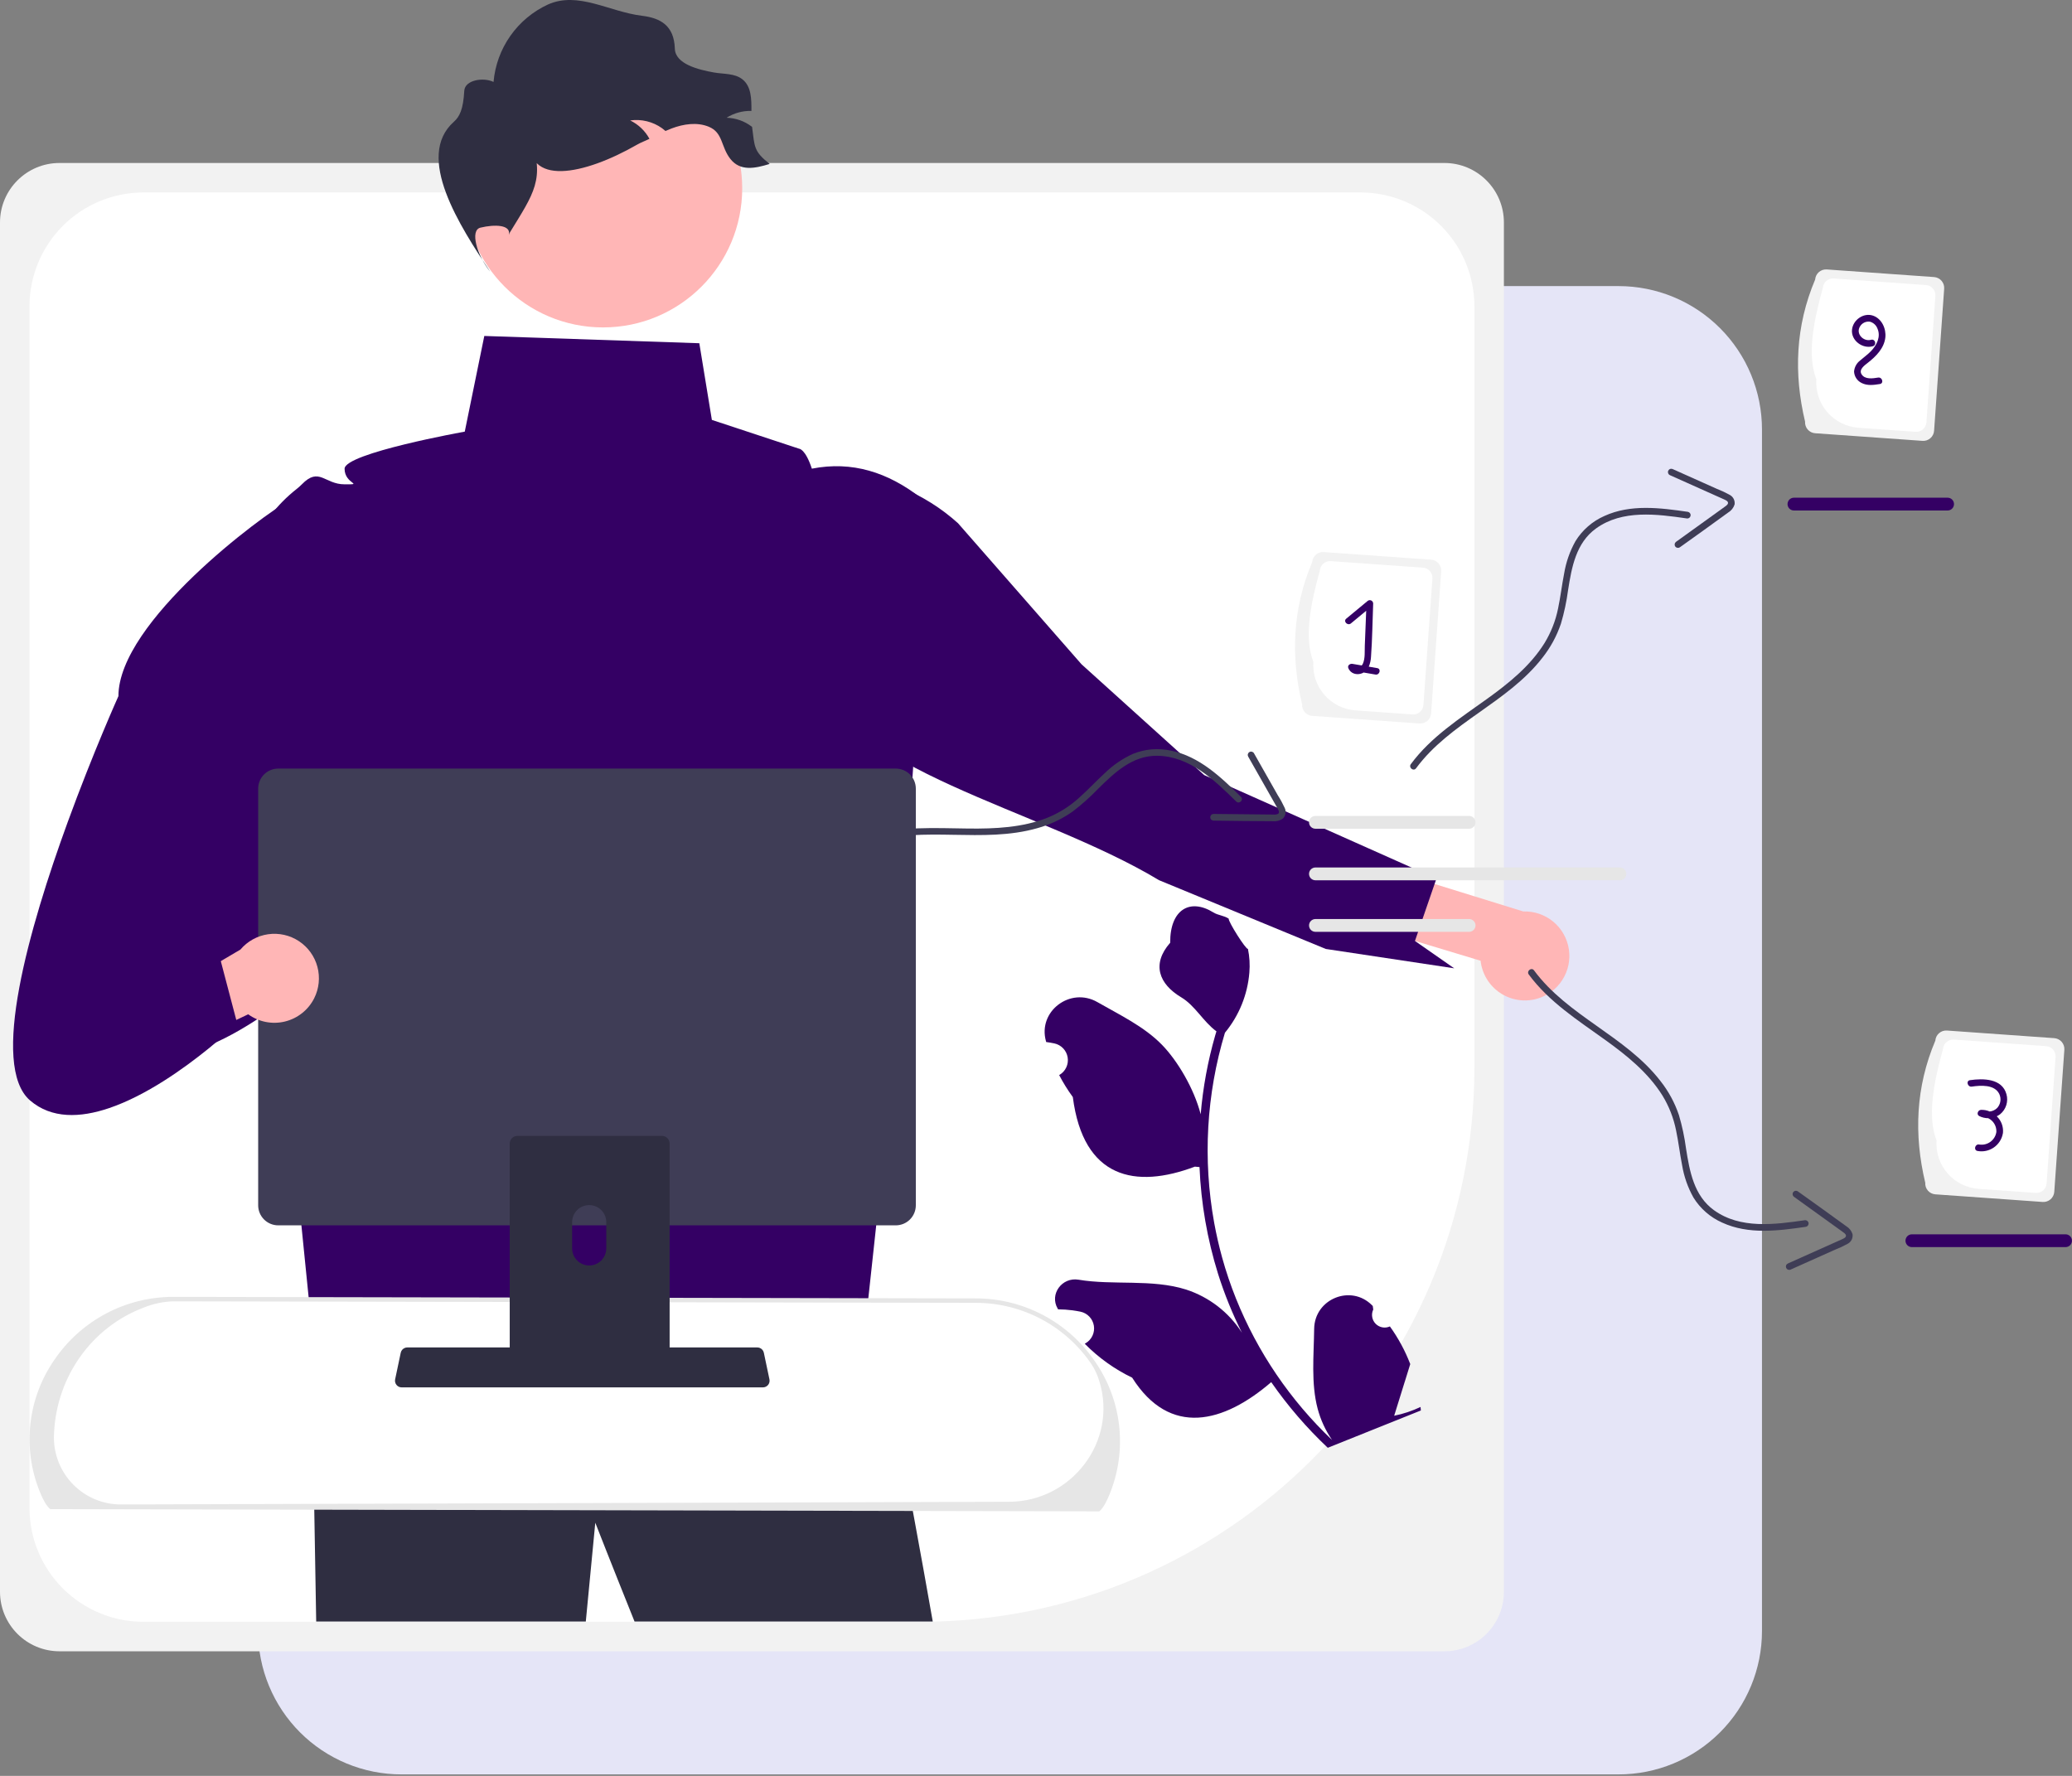 <svg width="931" height="798" viewBox="0 0 931 798" fill="none" xmlns="http://www.w3.org/2000/svg">
<rect x="0" y="0" width="931" height="798" fill="#808080" stroke="none"/>
<g id="Ab2 1" clip-path="url(#clip0_1_2)">
<g id="g1">
<path id="Vector" d="M727.269 128.56H664.013V667.854C664.013 676.315 662.347 684.694 659.109 692.511C655.871 700.328 651.125 707.431 645.141 713.414C639.158 719.398 632.055 724.144 624.238 727.382C616.421 730.62 608.042 732.286 599.581 732.286H115.962V732.903C115.962 741.364 117.629 749.743 120.867 757.56C124.105 765.377 128.851 772.48 134.834 778.463C140.817 784.446 147.92 789.192 155.737 792.43C163.555 795.668 171.933 797.335 180.394 797.335H727.269C735.731 797.335 744.109 795.668 751.927 792.43C759.744 789.192 766.847 784.446 772.83 778.463C778.813 772.48 783.559 765.377 786.797 757.56C790.035 749.743 791.702 741.364 791.702 732.903V192.992C791.702 184.531 790.035 176.152 786.797 168.335C783.559 160.518 778.813 153.415 772.83 147.432C766.847 141.449 759.744 136.703 751.927 133.465C744.109 130.226 735.731 128.56 727.269 128.56Z" fill="#E5E5F7"/>
</g>
<g id="g3">
<path id="Vector_2" d="M648.995 73.237H26.744C11.974 73.237 0 85.211 0 99.982V715.268C0 730.039 11.974 742.013 26.744 742.013H648.995C663.766 742.013 675.74 730.039 675.74 715.268V99.982C675.74 85.211 663.766 73.237 648.995 73.237Z" fill="#F2F2F2"/>
</g>
<path id="Vector_3" d="M64.433 86.488C50.858 86.488 37.84 91.88 28.242 101.479C18.643 111.077 13.251 124.095 13.251 137.669V677.581C13.251 691.155 18.643 704.173 28.242 713.772C37.84 723.37 50.858 728.762 64.433 728.762H413.461C550.995 728.762 662.488 617.269 662.488 479.735V137.669C662.488 124.095 657.096 111.077 647.498 101.479C637.899 91.88 624.881 86.488 611.307 86.488H64.433Z" fill="white"/>
<path id="Vector_4" d="M690.527 448.824C687.732 449.598 684.801 449.757 681.939 449.287C679.076 448.818 676.35 447.732 673.948 446.106C671.546 444.479 669.526 442.35 668.028 439.866C666.53 437.382 665.59 434.602 665.272 431.719L569.707 402.859L571.191 374.463L684.444 409.57C689.337 409.396 694.124 411.023 697.898 414.142C701.672 417.261 704.171 421.657 704.921 426.495C705.671 431.334 704.62 436.279 701.967 440.394C699.314 444.51 695.244 447.509 690.527 448.824Z" fill="#FFB6B6"/>
<path id="Vector_5" d="M368.78 302.347C359.103 294.272 373.272 254.248 369.452 242.647C369.223 241.945 369.006 241.241 368.8 240.534C368.368 239.037 368.465 237.437 369.074 236.003L404.992 219.108C414.351 222.932 422.975 228.353 430.477 235.13L485.965 298.503L541.088 348.289L565.276 359.072L645.427 394.821L644.597 397.217L644.59 397.224L635.779 422.811L635.779 422.825L653.404 435.111L595.704 426.419L557.545 410.678L520.8 395.525C466.548 362.875 377.288 345.951 368.78 302.347Z" fill="#340064"/>
<path id="Vector_6" d="M624.51 596.037C623.451 596.519 622.27 596.663 621.126 596.451C619.982 596.239 618.93 595.681 618.114 594.851C617.298 594.022 616.757 592.962 616.564 591.814C616.371 590.667 616.535 589.488 617.034 588.437C616.955 587.856 616.899 587.438 616.82 586.857C616.726 586.761 616.632 586.666 616.538 586.57C607.055 576.95 590.652 583.617 590.485 597.124C590.336 609.113 589.029 621.586 592.047 632.99C593.383 638.03 595.583 642.8 598.549 647.087C579.763 629.24 565.034 607.561 555.362 583.522C552.941 577.487 550.859 571.322 549.126 565.055C547.71 559.915 546.523 554.724 545.565 549.482C540.397 521.028 542.052 491.754 550.394 464.064C556.728 456.391 560.558 446.962 561.368 437.046C561.671 433.477 561.456 429.883 560.729 426.376C559.862 426.862 551.747 413.95 552.094 412.819C550.045 411.396 547.378 411.349 545.23 410.02C534.547 403.409 525.666 408.869 525.799 423.618C517.314 433.249 520.779 442.193 530.736 448.139C537.071 451.922 540.596 459.064 546.576 463.436C546.393 464.066 546.19 464.687 546.007 465.317C542.687 476.873 540.507 488.726 539.498 500.707C536.481 489.076 529.049 476.587 522.041 469.424C514.06 461.261 503.151 456.065 493.062 450.287C480.943 443.346 466.224 454.394 469.97 467.847C470.007 467.977 470.043 468.107 470.08 468.237C471.3 468.4 472.512 468.605 473.718 468.854C475.235 469.174 476.621 469.945 477.692 471.065C478.764 472.186 479.473 473.605 479.724 475.135C479.976 476.665 479.76 478.236 479.104 479.641C478.448 481.046 477.383 482.221 476.048 483.01L475.911 483.091C477.703 486.535 479.753 489.837 482.045 492.969C486.769 529.641 510.17 534.31 536.875 524.238C537.58 524.304 538.27 524.375 538.968 524.426C539.651 540.694 542.446 556.805 547.284 572.353C550.166 581.514 553.785 590.427 558.104 599.005L557.933 598.708C552.055 589.6 543.215 582.8 532.904 579.455C517.646 574.626 500.036 577.653 484.614 575.036C477.191 573.777 471.441 581.553 475.251 588.048C475.312 588.151 475.373 588.255 475.435 588.358C477.582 588.371 479.727 588.516 481.856 588.795C483.076 588.958 484.288 589.163 485.494 589.411C487.011 589.731 488.397 590.502 489.468 591.623C490.54 592.744 491.248 594.163 491.5 595.693C491.752 597.223 491.536 598.794 490.88 600.199C490.224 601.604 489.159 602.778 487.824 603.568L487.687 603.649C487.588 603.706 487.504 603.757 487.405 603.814C493.578 610.081 500.784 615.24 508.706 619.063C525.704 645.917 549.882 639.421 571.18 621.082L571.195 621.076C578.619 631.759 587.134 641.642 596.602 650.565L638.429 633.802C638.393 633.277 638.335 632.743 638.284 632.224C634.51 634.019 630.53 635.346 626.434 636.173C628.011 631.122 629.576 626.04 631.154 620.988C631.194 620.89 631.229 620.788 631.258 620.685C632.051 618.106 632.865 615.535 633.659 612.955L633.658 612.953C631.348 606.945 628.274 601.26 624.512 596.037L624.51 596.037Z" fill="#340064"/>
<path id="Vector_7" d="M394.611 632.846L394.131 632.246C392.751 623.366 394.611 632.846 394.611 632.846Z" fill="#2F2E41"/>
<path id="Vector_8" d="M419.111 728.636H285.113C274.702 702.756 267.476 684.246 267.476 684.246C267.476 684.246 265.721 702.376 263.217 728.636H142.074C140.94 657.276 139.353 584.006 138.831 560.736L371.356 565.916L394.484 595.246C394.563 595.736 394.642 596.276 394.74 596.886C395.677 602.846 408.266 666.816 419.111 728.636Z" fill="#2F2E41"/>
<path id="Vector_9" d="M417.079 226.742L417.057 226.701C416.318 225.329 415.129 224.253 413.69 223.656C398.978 212.241 382.869 207.037 364.791 210.596C361.831 201.636 359.071 201.636 359.071 201.636L319.861 188.686L314.221 154.236L217.611 150.966L208.831 193.956C208.831 193.956 154.831 203.636 154.831 210.636C154.831 217.636 163.831 217.636 154.831 217.636C145.831 217.636 143.421 209.636 135.631 217.636C134.963 218.308 134.259 218.943 133.521 219.536C133.431 219.616 133.331 219.686 133.241 219.766C124.437 226.691 117.518 235.721 113.123 246.023C108.728 256.325 106.997 267.569 108.091 278.716L124.701 443.946L142.431 620.256L385.071 630.356L401.321 480.326L417.85 230.703C417.998 229.335 417.729 227.955 417.079 226.742Z" fill="#340064"/>
<g id="g2">
<path id="Vector_10" d="M18.768 669.832C20.154 673.317 21.552 675.87 22.962 677.133L493.542 678.133C494.953 676.87 496.351 674.317 497.736 670.832C514.195 629.425 483.146 584.525 438.588 584.44L77.941 583.755C33.443 583.671 2.332 628.481 18.768 669.832Z" fill="white"/>
</g>
<path id="Vector_11" d="M493.924 679.134L493.541 679.133L22.579 678.132L22.295 677.878C20.829 676.564 19.371 674.054 17.839 670.201C13.944 660.568 12.507 650.117 13.658 639.79C14.81 629.463 18.513 619.585 24.435 611.047C30.348 602.332 38.304 595.196 47.61 590.265C56.915 585.333 67.287 582.755 77.818 582.756H77.942L438.59 583.44C449.16 583.461 459.564 586.068 468.894 591.035C478.223 596.002 486.196 603.177 492.114 611.935C498.028 620.498 501.722 630.397 502.866 640.741C504.009 651.086 502.566 661.552 498.666 671.201C497.133 675.054 495.676 677.564 494.209 678.878L493.924 679.134ZM54.403 676.04L453.416 674.83C481.581 674.745 502.3 647.557 493.954 620.657C493.165 617.966 491.988 615.405 490.458 613.056C484.722 604.569 476.996 597.615 467.954 592.801C458.913 587.987 448.83 585.46 438.586 585.44L77.938 584.756H77.818C73.239 584.909 68.723 585.874 64.481 587.607C41.186 596.422 25.608 618.581 24.313 643.454C24.296 643.771 24.28 644.088 24.263 644.405C24.06 648.351 24.636 652.298 25.958 656.021C27.28 659.744 29.322 663.171 31.969 666.105C34.615 669.038 37.813 671.422 41.38 673.12C44.948 674.818 48.815 675.797 52.761 676C53.308 676.028 53.855 676.042 54.403 676.04Z" fill="#E6E6E6"/>
<path id="Vector_12" d="M585.061 316.46C579.908 294.814 580.767 273.494 589.592 252.606C589.685 251.314 590.287 250.111 591.266 249.262C592.245 248.413 593.52 247.987 594.813 248.077L643.036 251.499C644.329 251.592 645.531 252.194 646.38 253.173C647.229 254.152 647.656 255.427 647.565 256.72L643.034 320.573C642.941 321.866 642.339 323.068 641.361 323.917C640.382 324.766 639.106 325.192 637.814 325.102L589.59 321.68C588.298 321.587 587.095 320.985 586.246 320.007C585.397 319.028 584.971 317.752 585.061 316.46Z" fill="#F2F2F2"/>
<g id="g4">
<path id="Vector_13" d="M590.129 297.436C586.004 286.769 588.642 272.099 593.042 256.385C593.129 255.174 593.693 254.048 594.609 253.253C595.526 252.458 596.721 252.059 597.931 252.143L639.375 255.084C640.586 255.171 641.712 255.735 642.507 256.652C643.302 257.568 643.701 258.763 643.617 259.973L639.585 316.795C639.498 318.005 638.934 319.131 638.017 319.926C637.101 320.721 635.906 321.12 634.695 321.036L609.022 319.214C603.631 318.825 598.614 316.314 595.072 312.231C591.53 308.149 589.753 302.828 590.129 297.436Z" fill="white"/>
</g>
<path id="Vector_14" d="M618.822 300.22C617.556 300.002 616.29 299.785 615.024 299.567C615.607 298.191 615.944 296.722 616.019 295.229C616.618 287.237 616.678 279.17 616.998 271.162C616.989 270.869 616.897 270.584 616.73 270.343C616.564 270.102 616.332 269.914 616.061 269.802C615.79 269.69 615.493 269.658 615.205 269.711C614.917 269.764 614.65 269.9 614.437 270.101C611.258 272.734 608.079 275.367 604.899 278.001C603.411 279.233 605.544 281.345 607.021 280.122C609.303 278.232 611.584 276.342 613.866 274.452C613.657 279.699 613.448 284.946 613.238 290.193C613.138 292.712 613.444 295.77 612.413 298.137C612.272 298.456 612.088 298.755 611.866 299.024C610.464 298.784 609.063 298.543 607.661 298.302C606.653 298.129 605.372 298.97 605.816 300.147C606.781 302.706 609.624 303.515 612.063 302.529C612.278 302.432 612.486 302.321 612.685 302.195L618.024 303.112C619.913 303.437 620.724 300.546 618.822 300.22Z" fill="#340064"/>
<path id="Vector_15" d="M865.061 531.46C859.908 509.814 860.767 488.494 869.592 467.606C869.685 466.314 870.287 465.111 871.266 464.262C872.245 463.413 873.52 462.987 874.813 463.077L923.036 466.499C924.329 466.592 925.531 467.194 926.38 468.173C927.229 469.152 927.656 470.427 927.565 471.72L923.034 535.573C922.941 536.866 922.339 538.068 921.361 538.917C920.382 539.766 919.106 540.192 917.814 540.102L869.59 536.68C868.298 536.587 867.095 535.985 866.246 535.006C865.397 534.028 864.971 532.752 865.061 531.46Z" fill="#F2F2F2"/>
<g id="g6">
<path id="Vector_16" d="M870.129 512.436C866.004 501.769 868.642 487.099 873.042 471.385C873.129 470.174 873.693 469.048 874.609 468.253C875.526 467.458 876.721 467.059 877.931 467.143L919.375 470.084C920.586 470.171 921.712 470.735 922.507 471.652C923.302 472.568 923.701 473.763 923.617 474.973L919.585 531.794C919.498 533.005 918.934 534.131 918.017 534.926C917.101 535.721 915.906 536.12 914.696 536.036L889.022 534.214C883.631 533.825 878.614 531.314 875.072 527.231C871.53 523.149 869.753 517.828 870.129 512.436Z" fill="white"/>
</g>
<path id="Vector_17" d="M897.184 501.602C897.735 501.345 898.256 501.028 898.739 500.659C900.024 499.599 900.974 498.189 901.474 496.601C901.973 495.012 902.001 493.312 901.554 491.707C899.609 484.563 891.064 484.52 885.164 485.379C883.261 485.657 884.07 488.548 885.962 488.272C889.938 487.693 896.18 487.225 898.316 491.567C898.804 492.587 898.977 493.73 898.815 494.849C898.652 495.967 898.161 497.013 897.403 497.852C896.497 498.761 895.304 499.328 894.026 499.457C892.789 498.919 891.446 498.669 890.098 498.724C888.708 498.79 887.934 500.812 889.341 501.52C890.587 502.14 891.959 502.464 893.351 502.465C894.505 503.022 895.469 503.907 896.121 505.01C896.773 506.113 897.085 507.384 897.018 508.663C896.885 509.536 896.582 510.374 896.126 511.13C895.67 511.886 895.069 512.544 894.358 513.068C893.647 513.591 892.84 513.97 891.983 514.181C891.126 514.393 890.236 514.434 889.363 514.302L889.326 514.296C887.441 513.917 886.634 516.808 888.528 517.189C891.07 517.667 893.697 517.117 895.832 515.659C897.968 514.201 899.436 511.954 899.915 509.413C899.941 509.275 899.964 509.137 899.984 508.998C900.103 507.634 899.913 506.261 899.428 504.981C898.944 503.7 898.176 502.545 897.184 501.602Z" fill="#340064"/>
<path id="Vector_18" d="M811.061 189.46C805.908 167.814 806.767 146.494 815.592 125.606C815.685 124.314 816.287 123.111 817.266 122.262C818.245 121.413 819.52 120.987 820.813 121.077L869.036 124.499C870.329 124.592 871.531 125.194 872.38 126.173C873.229 127.152 873.656 128.427 873.565 129.72L869.034 193.573C868.941 194.866 868.339 196.068 867.361 196.917C866.382 197.766 865.106 198.192 863.814 198.102L815.59 194.68C814.298 194.587 813.095 193.985 812.246 193.007C811.397 192.028 810.971 190.752 811.061 189.46Z" fill="#F2F2F2"/>
<g id="g5">
<path id="Vector_19" d="M816.129 170.436C812.004 159.769 814.642 145.099 819.042 129.385C819.129 128.175 819.693 127.048 820.609 126.253C821.526 125.458 822.72 125.059 823.931 125.143L865.375 128.084C866.585 128.171 867.712 128.735 868.507 129.652C869.302 130.568 869.701 131.763 869.617 132.973L865.585 189.795C865.498 191.005 864.934 192.131 864.017 192.926C863.101 193.721 861.906 194.12 860.695 194.036L835.022 192.214C829.631 191.826 824.614 189.314 821.072 185.232C817.53 181.149 815.752 175.828 816.129 170.436Z" fill="white"/>
</g>
<path id="Vector_20" d="M841.615 141.842C837.367 140.367 832.642 143.727 832.16 148.083C831.614 153.02 836.925 156.918 841.522 155.576C843.372 155.036 842.585 152.141 840.725 152.683C837.355 153.667 833.76 150.028 835.697 146.774C836.138 145.989 836.807 145.357 837.615 144.961C838.424 144.565 839.334 144.425 840.224 144.56C840.98 144.769 841.676 145.153 842.257 145.68C842.837 146.207 843.286 146.862 843.568 147.594C845.221 151.321 843.256 155.104 840.652 157.812C839.166 159.357 837.423 160.557 835.822 161.965C835.044 162.554 834.397 163.298 833.924 164.152C833.452 165.005 833.163 165.948 833.076 166.919C833.118 168.012 833.459 169.073 834.06 169.986C834.662 170.9 835.501 171.631 836.488 172.102C839.046 173.417 841.955 172.999 844.676 172.561C846.577 172.255 845.771 169.364 843.879 169.668C841.499 170.051 837.936 170.631 836.428 168.15C835.137 166.025 837.797 164.159 839.247 163.029C842.89 160.188 846.575 156.519 847.122 151.689C847.57 147.732 845.559 143.21 841.615 141.842Z" fill="#340064"/>
<path id="Vector_21" d="M109.796 434.13L133.556 444.83C122.386 453.89 105.376 466.08 88.716 471.72L62.246 453.67C52.386 415.65 58.426 376.47 70.276 343.34C76.841 324.931 85.548 307.357 96.216 290.98C95.123 279.833 96.854 268.59 101.25 258.288C105.645 247.985 112.563 238.955 121.366 232.03C121.466 231.95 121.556 231.88 121.646 231.8C130.414 239.409 137.576 248.69 142.714 259.101C147.851 269.512 150.861 280.842 151.566 292.43L152.096 301.19L153.156 318.45L155.846 362.53L123.946 412.13L109.796 434.13Z" fill="#340064"/>
<path id="Vector_22" d="M178.152 622.313C178.43 622.662 178.783 622.942 179.185 623.135C179.587 623.327 180.027 623.426 180.472 623.423H342.812C343.256 623.423 343.694 623.323 344.095 623.132C344.496 622.941 344.849 622.663 345.129 622.318C345.408 621.973 345.608 621.57 345.712 621.139C345.816 620.707 345.823 620.258 345.732 619.823L343.212 607.853C343.108 607.365 342.883 606.911 342.558 606.532C342.233 606.153 341.819 605.861 341.352 605.683C341.015 605.551 340.655 605.483 340.292 605.483H182.982C182.619 605.483 182.26 605.551 181.922 605.683C181.456 605.861 181.041 606.153 180.716 606.532C180.392 606.911 180.167 607.365 180.062 607.853L177.542 619.823C177.453 620.258 177.461 620.706 177.566 621.137C177.672 621.568 177.872 621.97 178.152 622.313Z" fill="#2F2E41"/>
<path id="Vector_23" d="M116.002 354.353V541.613C116.004 544 116.953 546.288 118.64 547.975C120.328 549.663 122.616 550.611 125.002 550.613H402.502C404.889 550.611 407.177 549.663 408.864 547.975C410.551 546.288 411.5 544 411.502 541.613V354.353C411.497 351.969 410.546 349.684 408.859 347.999C407.172 346.314 404.886 345.366 402.502 345.363H125.002C122.618 345.366 120.332 346.314 118.645 347.999C116.958 349.684 116.008 351.969 116.002 354.353Z" fill="#3F3D56"/>
<path id="Vector_24" d="M229.032 513.873V616.433H300.882V513.873C300.883 513.136 300.648 512.417 300.211 511.823C299.773 511.229 299.157 510.791 298.452 510.573C298.12 510.464 297.772 510.41 297.422 510.413H232.502C231.584 510.412 230.702 510.775 230.051 511.423C229.401 512.071 229.034 512.951 229.032 513.87V513.873ZM257.072 549.113C257.091 547.092 257.908 545.159 259.344 543.736C260.78 542.313 262.72 541.515 264.742 541.515C266.764 541.515 268.704 542.313 270.14 543.736C271.577 545.159 272.393 547.092 272.412 549.113V561.013C272.402 563.041 271.589 564.982 270.152 566.412C268.715 567.841 266.77 568.644 264.742 568.644C262.715 568.644 260.77 567.841 259.333 566.412C257.895 564.982 257.083 563.041 257.072 561.013V549.113Z" fill="#2F2E41"/>
<path id="Vector_25" d="M270.966 147.127C305.498 147.127 333.492 119.133 333.492 84.6C333.492 50.068 305.498 22.073 270.966 22.073C236.433 22.073 208.439 50.068 208.439 84.6C208.439 119.133 236.433 147.127 270.966 147.127Z" fill="#FFB6B6"/>
<path id="Vector_26" d="M345.831 73.662C339.09 75.754 332.591 76.988 328.207 71.459C323.823 65.929 324.969 59.607 318.448 56.941C313.183 54.782 307.103 55.707 301.793 57.712C300.846 58.065 299.921 58.461 299.018 58.858C298.511 58.417 298.004 57.999 297.454 57.602C293.309 54.654 288.192 53.409 283.156 54.121C286.837 55.899 289.866 58.789 291.814 62.382C290.008 63.286 288.067 63.961 286.329 64.96C262.45 78.689 235.894 84.218 238.062 61.303C245.287 80.337 239.67 87.122 229.074 104.503L228.655 105.516C229.712 100.956 222.278 100.74 215.856 102.3C211.112 103.452 214.182 114.51 220.262 122.127C206.669 101.661 186.311 70.414 203.916 54.738C206.512 52.426 208.141 49.164 208.608 40.815C208.885 35.865 217.31 34.625 221.76 36.828C222.404 29.385 225.005 22.245 229.299 16.132C233.594 10.019 239.429 5.151 246.213 2.021C259.827 -4.037 273.673 5.282 288.466 7.088C296.673 8.09 302.898 11.395 303.225 21.87C303.444 28.845 313.954 31.343 320.827 32.576C325.189 33.347 330.101 32.885 333.582 35.638C337.614 38.833 337.658 44.45 337.636 49.847C333.691 49.735 329.802 50.801 326.467 52.91C330.55 53.012 334.497 54.4 337.746 56.875C337.808 56.914 337.867 56.958 337.922 57.007C339.112 66.084 338.627 68 345.831 73.662Z" fill="#2F2E41"/>
<path id="Vector_27" d="M390.926 378.54C415.358 370.948 441.513 379.159 466.08 372.151C471.73 370.605 477.071 368.097 481.868 364.735C485.961 361.632 489.803 358.213 493.36 354.508C500.75 347.199 508.775 339.525 519.878 339.609C534.498 339.721 545.724 350.581 555.47 360.171C556.847 361.526 558.97 359.406 557.591 358.049C548.636 349.238 538.961 339.941 526.215 337.311C520.497 336.043 514.529 336.538 509.099 338.733C504.387 340.873 500.084 343.816 496.38 347.43C492.455 351.029 488.834 354.949 484.856 358.491C480.702 362.27 475.917 365.29 470.72 367.414C459.458 371.898 447.104 372.439 435.126 372.309C420.09 372.145 404.695 371.121 390.128 375.648C388.29 376.219 389.075 379.116 390.926 378.54Z" fill="#3F3D56"/>
<path id="Vector_28" d="M560.827 339.953L568.338 353.192L571.972 359.599C572.618 360.737 573.281 361.868 573.91 363.015C574.296 363.721 575.14 364.992 574.335 365.661C573.627 366.006 572.831 366.131 572.052 366.017C570.728 366.02 569.403 365.99 568.079 365.977L560.631 365.901L545.237 365.745C544.849 365.759 544.48 365.923 544.21 366.202C543.94 366.482 543.788 366.856 543.788 367.245C543.788 367.634 543.94 368.008 544.21 368.288C544.48 368.568 544.849 368.732 545.237 368.745C554.174 368.836 563.115 369.024 572.052 369.017C573.611 369.166 575.171 368.739 576.437 367.817C577.057 367.2 577.467 366.404 577.61 365.541C577.753 364.678 577.621 363.792 577.232 363.008C576.351 361.085 575.338 359.226 574.199 357.444L570.928 351.678L563.418 338.439C563.21 338.109 562.882 337.874 562.504 337.782C562.126 337.69 561.727 337.748 561.391 337.944C561.055 338.141 560.809 338.46 560.703 338.835C560.598 339.209 560.643 339.61 560.827 339.953Z" fill="#3F3D56"/>
<path id="Vector_29" d="M660.097 372.394H591.066C590.688 372.396 590.313 372.323 589.964 372.18C589.614 372.036 589.296 371.826 589.028 371.559C588.759 371.293 588.546 370.976 588.4 370.628C588.255 370.279 588.179 369.905 588.178 369.527C588.177 369.149 588.25 368.774 588.394 368.425C588.537 368.075 588.749 367.757 589.015 367.489C589.282 367.221 589.599 367.009 589.948 366.863C590.297 366.718 590.671 366.642 591.049 366.642C591.055 366.642 591.06 366.642 591.066 366.642H660.097C660.475 366.64 660.849 366.713 661.199 366.856C661.549 367 661.867 367.211 662.135 367.477C662.404 367.743 662.617 368.06 662.762 368.409C662.908 368.757 662.984 369.131 662.985 369.509C662.986 369.887 662.913 370.262 662.769 370.611C662.625 370.961 662.414 371.279 662.148 371.547C661.881 371.815 661.564 372.028 661.215 372.173C660.866 372.318 660.492 372.394 660.114 372.394C660.108 372.394 660.103 372.394 660.097 372.394Z" fill="#E6E6E6"/>
<path id="Vector_30" d="M660.097 418.723H591.066C590.688 418.724 590.314 418.651 589.965 418.507C589.615 418.364 589.298 418.153 589.03 417.886C588.762 417.62 588.549 417.304 588.403 416.955C588.258 416.607 588.182 416.233 588.181 415.855C588.18 415.477 588.253 415.103 588.397 414.754C588.54 414.404 588.751 414.087 589.017 413.819C589.284 413.551 589.6 413.338 589.949 413.192C590.297 413.047 590.671 412.971 591.049 412.97C591.055 412.97 591.06 412.97 591.066 412.97H660.097C660.475 412.969 660.849 413.042 661.198 413.186C661.548 413.329 661.865 413.54 662.133 413.806C662.401 414.073 662.614 414.389 662.76 414.738C662.905 415.086 662.981 415.46 662.982 415.838C662.983 416.215 662.91 416.59 662.766 416.939C662.623 417.288 662.412 417.606 662.145 417.874C661.879 418.142 661.563 418.355 661.214 418.5C660.866 418.646 660.492 418.722 660.114 418.723C660.108 418.723 660.103 418.723 660.097 418.723Z" fill="#E6E6E6"/>
<path id="Vector_31" d="M727.862 395.558H591.066C590.688 395.56 590.313 395.487 589.964 395.344C589.614 395.2 589.296 394.99 589.028 394.723C588.759 394.457 588.546 394.14 588.4 393.792C588.255 393.443 588.179 393.069 588.178 392.691C588.177 392.313 588.25 391.938 588.394 391.589C588.537 391.239 588.749 390.921 589.015 390.653C589.282 390.385 589.599 390.173 589.948 390.027C590.296 389.882 590.671 389.807 591.049 389.806C591.054 389.806 591.06 389.806 591.066 389.806H727.862C728.24 389.804 728.615 389.877 728.964 390.021C729.314 390.164 729.632 390.375 729.901 390.641C730.169 390.907 730.382 391.224 730.528 391.573C730.674 391.921 730.749 392.295 730.75 392.673C730.751 393.051 730.678 393.426 730.534 393.776C730.391 394.125 730.179 394.443 729.913 394.711C729.646 394.979 729.329 395.192 728.98 395.337C728.632 395.483 728.257 395.558 727.879 395.558C727.874 395.558 727.868 395.558 727.862 395.558Z" fill="#E6E6E6"/>
<path id="Vector_32" d="M636.275 345.23C651.462 324.64 677.399 315.763 693.04 295.565C696.677 290.973 699.494 285.788 701.369 280.238C702.828 275.314 703.898 270.283 704.57 265.191C706.194 254.925 708.114 243.988 717.109 237.48C728.955 228.909 744.432 231.01 757.964 232.963C758.351 233.009 758.74 232.903 759.05 232.667C759.359 232.431 759.565 232.084 759.624 231.699C759.683 231.315 759.59 230.922 759.364 230.605C759.139 230.287 758.799 230.07 758.417 229.998C745.982 228.202 732.681 226.443 720.853 231.874C715.495 234.239 710.981 238.174 707.905 243.158C705.377 247.674 703.653 252.594 702.809 257.699C701.779 262.925 701.184 268.227 700.077 273.438C698.968 278.943 696.902 284.21 693.973 289C687.555 299.284 677.923 307.037 668.195 314.027C655.983 322.802 642.973 331.096 633.918 343.372C632.776 344.92 635.124 346.79 636.275 345.23Z" fill="#3F3D56"/>
<path id="Vector_33" d="M750.305 213.5L764.199 219.719L770.921 222.728C772.116 223.262 773.32 223.78 774.507 224.332C775.236 224.672 776.669 225.196 776.415 226.212C776.243 226.904 775.316 227.461 774.787 227.851C773.722 228.638 772.637 229.399 771.563 230.172L765.517 234.523L753.022 243.516C752.717 243.757 752.518 244.107 752.466 244.493C752.414 244.878 752.513 245.269 752.744 245.582C752.974 245.896 753.317 246.107 753.701 246.173C754.084 246.238 754.478 246.152 754.799 245.933C762.053 240.712 769.369 235.568 776.564 230.268C777.909 229.465 778.913 228.197 779.387 226.704C779.521 225.84 779.38 224.955 778.984 224.175C778.587 223.395 777.956 222.76 777.179 222.358C775.33 221.331 773.412 220.434 771.439 219.672L765.389 216.964L751.495 210.746C751.133 210.604 750.729 210.608 750.37 210.758C750.011 210.907 749.723 211.191 749.569 211.548C749.414 211.905 749.405 212.309 749.542 212.673C749.68 213.037 749.953 213.334 750.305 213.5Z" fill="#3F3D56"/>
<path id="Vector_34" d="M875.097 229.394H806.066C805.688 229.396 805.313 229.323 804.964 229.18C804.614 229.036 804.296 228.826 804.028 228.559C803.759 228.293 803.546 227.976 803.4 227.628C803.255 227.279 803.179 226.905 803.178 226.527C803.177 226.149 803.25 225.774 803.394 225.425C803.537 225.075 803.749 224.757 804.015 224.489C804.282 224.221 804.599 224.009 804.948 223.863C805.297 223.718 805.671 223.642 806.049 223.642C806.055 223.642 806.06 223.642 806.066 223.642H875.097C875.475 223.64 875.849 223.713 876.199 223.856C876.549 224 876.867 224.211 877.135 224.477C877.404 224.743 877.617 225.06 877.762 225.409C877.908 225.757 877.984 226.131 877.985 226.509C877.986 226.887 877.913 227.262 877.769 227.611C877.625 227.961 877.414 228.279 877.148 228.547C876.881 228.815 876.564 229.028 876.215 229.173C875.866 229.318 875.492 229.394 875.114 229.394C875.108 229.394 875.103 229.394 875.097 229.394Z" fill="#340064"/>
<path id="Vector_35" d="M689.275 436.042C704.462 456.632 730.399 465.509 746.04 485.707C749.677 490.299 752.494 495.484 754.369 501.034C755.828 505.958 756.898 510.989 757.57 516.081C759.194 526.347 761.114 537.284 770.109 543.792C781.955 552.363 797.432 550.262 810.964 548.308C811.351 548.263 811.74 548.369 812.05 548.605C812.36 548.841 812.566 549.188 812.625 549.572C812.683 549.957 812.59 550.35 812.365 550.667C812.139 550.985 811.8 551.203 811.417 551.274C798.982 553.07 785.681 554.829 773.853 549.398C768.495 547.032 763.981 543.098 760.905 538.113C758.377 533.598 756.653 528.678 755.809 523.573C754.779 518.347 754.184 513.045 753.077 507.834C751.968 502.329 749.902 497.062 746.973 492.272C740.555 481.988 730.923 474.235 721.195 467.245C708.983 458.47 695.973 450.176 686.918 437.901C685.776 436.352 688.124 434.482 689.275 436.042Z" fill="#3F3D56"/>
<path id="Vector_36" d="M803.305 567.772L817.199 561.553L823.921 558.545C825.116 558.01 826.32 557.492 827.507 556.94C828.236 556.601 829.669 556.076 829.416 555.06C829.243 554.368 828.316 553.811 827.787 553.421C826.722 552.634 825.637 551.873 824.563 551.1L818.517 546.749L806.022 537.756C805.717 537.515 805.518 537.165 805.466 536.779C805.414 536.394 805.513 536.003 805.744 535.69C805.974 535.376 806.317 535.165 806.701 535.099C807.084 535.034 807.478 535.12 807.799 535.339C815.053 540.56 822.369 545.704 829.564 551.004C830.909 551.807 831.913 553.075 832.387 554.568C832.521 555.432 832.38 556.317 831.984 557.097C831.587 557.877 830.956 558.512 830.179 558.914C828.33 559.941 826.412 560.838 824.439 561.6L818.389 564.308L804.495 570.526C804.133 570.668 803.729 570.664 803.37 570.514C803.011 570.365 802.724 570.081 802.569 569.724C802.415 569.367 802.405 568.963 802.543 568.599C802.68 568.235 802.953 567.938 803.305 567.772Z" fill="#3F3D56"/>
<path id="Vector_37" d="M928.097 560.394H859.066C858.304 560.397 857.572 560.097 857.03 559.56C856.489 559.023 856.183 558.293 856.18 557.531C856.177 556.769 856.476 556.036 857.012 555.494C857.549 554.953 858.278 554.646 859.041 554.642C859.049 554.642 859.058 554.642 859.066 554.642H928.097C928.859 554.639 929.591 554.939 930.132 555.476C930.673 556.013 930.979 556.743 930.983 557.505C930.986 558.268 930.687 559 930.15 559.542C929.614 560.083 928.885 560.39 928.122 560.394C928.114 560.394 928.105 560.394 928.097 560.394Z" fill="#340064"/>
<path id="Vector_38" d="M141.167 448.59C139.86 451.18 138.006 453.455 135.734 455.258C133.461 457.06 130.824 458.348 128.005 459.031C125.186 459.715 122.252 459.777 119.406 459.215C116.56 458.653 113.87 457.48 111.523 455.776L39.627 489.989L34.809 469.839L108.027 426.691C111.189 422.953 115.612 420.504 120.459 419.809C125.306 419.115 130.239 420.222 134.324 422.921C138.409 425.62 141.362 429.724 142.623 434.455C143.884 439.186 143.366 444.216 141.167 448.59Z" fill="#FFB6B6"/>
<path id="Vector_39" d="M113.462 344.668L62.872 448.038L84.252 438.348L99.132 431.598L106.592 459.938C106.592 459.938 101.652 464.738 93.862 471.048C82.692 480.108 65.682 492.298 49.022 497.938C35.982 502.358 23.172 502.768 13.552 494.528C-4.708 478.888 13.142 416.778 30.392 369.488C41.942 337.818 53.212 312.808 53.212 312.808C53.212 279.408 118.031 231.381 130.061 224.811C136.931 221.071 138.831 226.518 138.831 226.518L101.132 281.708L112.402 327.408L115.592 340.318L113.462 344.668Z" fill="#340064"/>
</g>
<defs>
<clipPath id="clip0_1_2">
<rect width="930.986" height="797.335" fill="white"/>
</clipPath>
</defs>
</svg>
